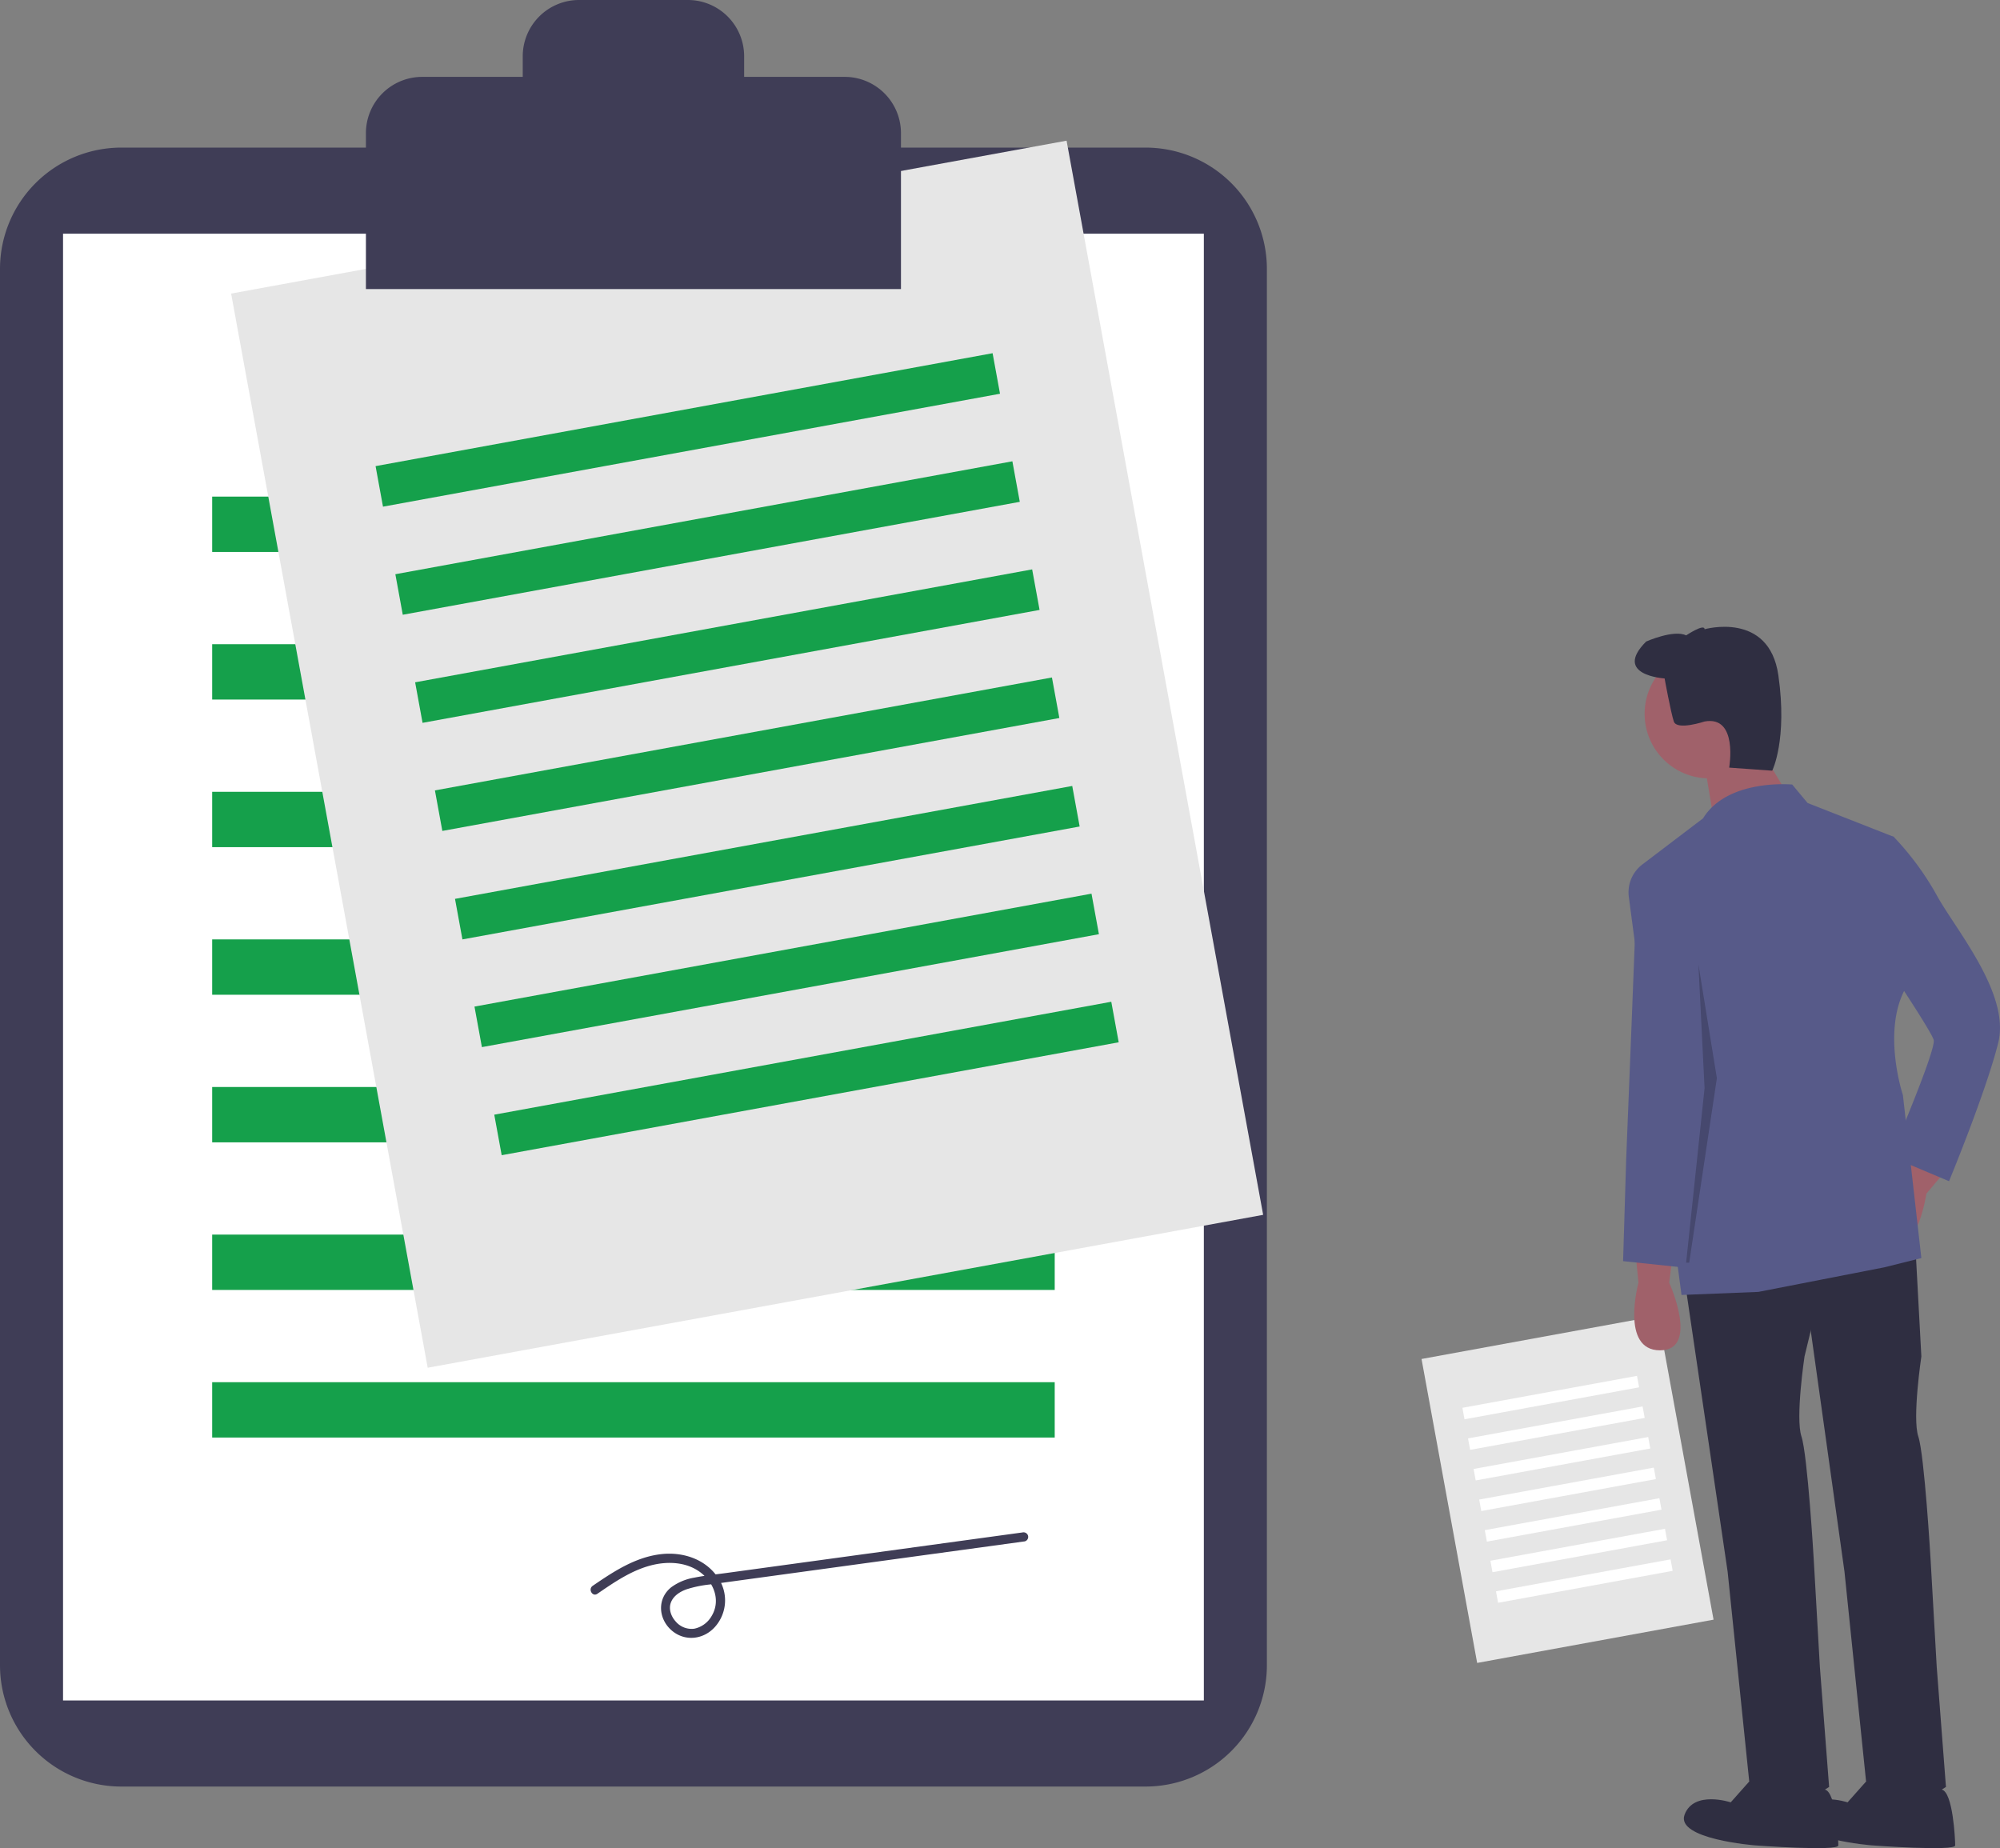 <svg xmlns="http://www.w3.org/2000/svg" id="a79c70b2-3a32-4f99-833c-b78d151fe0d8" data-name="Layer 1" width="790.523" height="730.492" viewBox="0 0 790.523 730.492" class="injected-svg gridItem__media" xmlns:xlink="http://www.w3.org/1999/xlink"><rect x="0" y="0" width="790.523" height="730.492" fill="#808080" stroke="none"/><title>contract</title><path d="M252.652,143.094a47.968,47.968,0,0,0-47.913,47.913V742.997a47.968,47.968,0,0,0,47.913,47.913H657.577a47.968,47.968,0,0,0,47.913-47.913V191.007A47.968,47.968,0,0,0,657.577,143.094Z" transform="translate(-204.739 -84.754)" fill="#3F3D56"></path><rect x="24.916" y="92.371" width="450.919" height="579.753" fill="#FFFFFF"></rect><rect x="83.864" y="196.289" width="333.024" height="21.877" fill="#15A04B"></rect><rect x="83.864" y="254.629" width="333.024" height="21.877" fill="#15A04B"></rect><rect x="83.864" y="312.969" width="333.024" height="21.877" fill="#15A04B"></rect><rect x="83.864" y="371.309" width="333.024" height="21.877" fill="#15A04B"></rect><rect x="83.864" y="429.649" width="333.024" height="21.877" fill="#15A04B"></rect><rect x="83.864" y="487.989" width="333.024" height="21.877" fill="#15A04B"></rect><rect x="83.864" y="546.329" width="333.024" height="21.877" fill="#15A04B"></rect><rect x="332.197" y="167.055" width="335.708" height="431.624" transform="translate(-265.491 11.516) rotate(-10.371)" fill="#E6E6E6"></rect><rect x="352.627" y="246.551" width="247.935" height="16.288" transform="translate(-242.801 5.2) rotate(-10.371)" fill="#15A04B"></rect><rect x="360.446" y="289.275" width="247.935" height="16.288" transform="translate(-250.365 7.305) rotate(-10.371)" fill="#15A04B"></rect><rect x="368.264" y="331.999" width="247.935" height="16.288" transform="translate(-257.928 9.411) rotate(-10.371)" fill="#15A04B"></rect><rect x="376.083" y="374.724" width="247.935" height="16.288" transform="translate(-265.491 11.516) rotate(-10.371)" fill="#15A04B"></rect><rect x="383.902" y="417.448" width="247.935" height="16.288" transform="matrix(0.984, -0.18, 0.18, 0.984, -273.054, 13.621)" fill="#15A04B"></rect><rect x="391.72" y="460.173" width="247.935" height="16.288" transform="translate(-280.618 15.727) rotate(-10.371)" fill="#15A04B"></rect><rect x="399.539" y="502.897" width="247.935" height="16.288" transform="translate(-288.181 17.832) rotate(-10.371)" fill="#15A04B"></rect><rect x="776.829" y="612.368" width="94.99" height="122.13" transform="translate(-312.499 74.636) rotate(-10.371)" fill="#E6E6E6"></rect><rect x="782.61" y="634.862" width="70.154" height="4.609" transform="translate(-306.079 72.849) rotate(-10.371)" fill="#FFFFFF"></rect><rect x="784.823" y="646.951" width="70.154" height="4.609" transform="translate(-308.219 73.445) rotate(-10.371)" fill="#FFFFFF"></rect><rect x="787.035" y="659.04" width="70.154" height="4.609" transform="translate(-310.359 74.04) rotate(-10.371)" fill="#FFFFFF"></rect><rect x="789.247" y="671.129" width="70.154" height="4.609" transform="translate(-312.499 74.636) rotate(-10.371)" fill="#FFFFFF"></rect><rect x="791.46" y="683.218" width="70.154" height="4.609" transform="translate(-314.639 75.232) rotate(-10.371)" fill="#FFFFFF"></rect><rect x="793.672" y="695.307" width="70.154" height="4.609" transform="translate(-316.779 75.828) rotate(-10.371)" fill="#FFFFFF"></rect><rect x="795.884" y="707.396" width="70.154" height="4.609" transform="translate(-318.92 76.423) rotate(-10.371)" fill="#FFFFFF"></rect><path d="M538.604,115.139H498.869v-8.135a22.251,22.251,0,0,0-22.251-22.251H433.61A22.251,22.251,0,0,0,411.359,107.005v8.135H371.624a22.251,22.251,0,0,0-22.251,22.251V199.003H560.855V137.39A22.251,22.251,0,0,0,538.604,115.139Z" transform="translate(-204.739 -84.754)" fill="#3F3D56"></path><path d="M440.85,714.719c6.57-4.496,13.322-9.172,21.124-11.216,7.118-1.865,15.292-1.371,20.922,3.841,4.544,4.206,6.462,10.671,3.096,16.205a10.298,10.298,0,0,1-6.822,4.964,8.219,8.219,0,0,1-7.389-2.887c-1.765-1.95-2.821-4.833-1.883-7.404.986-2.703,3.625-4.357,6.216-5.279a46.004,46.004,0,0,1,9.27-1.915l12.892-1.765,52.769-7.224,58.765-8.045a1.836,1.836,0,0,0,1.273-2.243,1.87,1.87,0,0,0-2.243-1.273L491.909,706.485c-4.229.579-8.519.994-12.704,1.844a21.363,21.363,0,0,0-9.122,3.789c-5.601,4.435-5.201,12.279-.047,16.918,5.218,4.697,12.784,3.888,17.363-1.299a15.743,15.743,0,0,0,1.194-19.291c-4.999-7.537-14.107-10.433-22.81-9.364-10.065,1.236-18.598,6.894-26.773,12.489-1.925,1.317-.103,4.478,1.84,3.148Z" transform="translate(-204.739 -84.754)" fill="#3F3D56"></path><path d="M851.145,579.591l1.215,12.154s-7.292,26.739,8.508,26.739,3.646-26.739,3.646-26.739l1.215-9.723Z" transform="translate(-204.739 -84.754)" fill="#A0616A"></path><path d="M961.54,539.098,955.963,549.965s-20.639,18.498-7.369,27.075,17.577-20.477,17.577-20.477l6.299-7.506Z" transform="translate(-204.739 -84.754)" fill="#A0616A"></path><path d="M870.591,590.529l17.016,115.464,8.508,82.648s7.292,18.231,31.601,2.431l-3.646-47.401-2.431-42.539s-2.431-41.324-4.862-48.617,1.215-31.601,1.215-31.601l9.723-40.109Z" transform="translate(-204.739 -84.754)" fill="#2F2E41"></path><path d="M898.546,786.211l-9.723,10.939s-14.585-4.862-18.231,4.862,27.955,12.154,27.955,12.154,32.816,2.431,32.816,0-.879-21.022-5.301-22.057S898.546,786.211,898.546,786.211Z" transform="translate(-204.739 -84.754)" fill="#2F2E41"></path><path d="M916.777,584.452l17.016,121.541,8.508,82.648s7.292,18.231,31.601,2.431l-3.646-47.401-2.431-42.539s-2.431-41.324-4.862-48.617,1.215-31.601,1.215-31.601l-2.431-44.97Z" transform="translate(-204.739 -84.754)" fill="#2F2E41"></path><path d="M944.732,786.211l-9.723,10.939s-14.585-4.862-18.231,4.862,27.955,12.154,27.955,12.154,32.816,2.431,32.816,0-.879-21.022-5.301-22.057S944.732,786.211,944.732,786.211Z" transform="translate(-204.739 -84.754)" fill="#2F2E41"></path><circle cx="675.576" cy="282.139" r="25.524" fill="#A0616A"></circle><polygon points="694.415 293.685 705.354 311.917 677.399 324.071 673.753 302.193 694.415 293.685" fill="#A0616A"></polygon><path d="M913.131,394.848s-25.524-2.431-35.247,13.37L853.894,426.449a13.829,13.829,0,0,0-5.342,12.824L869.376,596.606l30.385-1.215,49.832-9.723,14.585-3.646-7.292-64.417s-8.508-25.524,1.215-42.539l-4.862-59.555L919.208,402.14Z" transform="translate(-204.739 -84.754)" fill="#575A89"></path><path d="M856.006,431.31l-1.823-3.039s-2.431,0-2.431,4.862-4.254,109.995-4.254,109.995l-1.215,40.109,23.093,2.431,8.508-75.356-3.646-49.832Z" transform="translate(-204.739 -84.754)" fill="#575A89"></path><path d="M936.224,413.079l17.016,2.431a112.949,112.949,0,0,1,17.016,23.093c7.292,13.37,29.17,38.893,24.308,58.34S975.117,551.636,975.117,551.636l-23.093-9.723s18.231-42.539,17.016-46.186-15.8-25.524-15.8-25.524Z" transform="translate(-204.739 -84.754)" fill="#575A89"></path><path d="M862.691,352.916s-20.662-1.215-7.292-14.585c0,0,10.939-4.862,15.8-2.431,0,0,7.292-4.862,7.292-2.431,0,0,25.524-7.292,29.17,18.231s-2.431,37.678-2.431,37.678l-17.016-1.215s3.646-20.662-9.723-18.231c0,0-10.939,3.646-12.154,0S862.691,352.916,862.691,352.916Z" transform="translate(-204.739 -84.754)" fill="#2F2E41"></path><polygon points="667.676 499.09 678.615 426.166 671.322 381.195 673.753 430.109 666.461 499.09 667.676 499.09" opacity="0.2"></polygon></svg>
